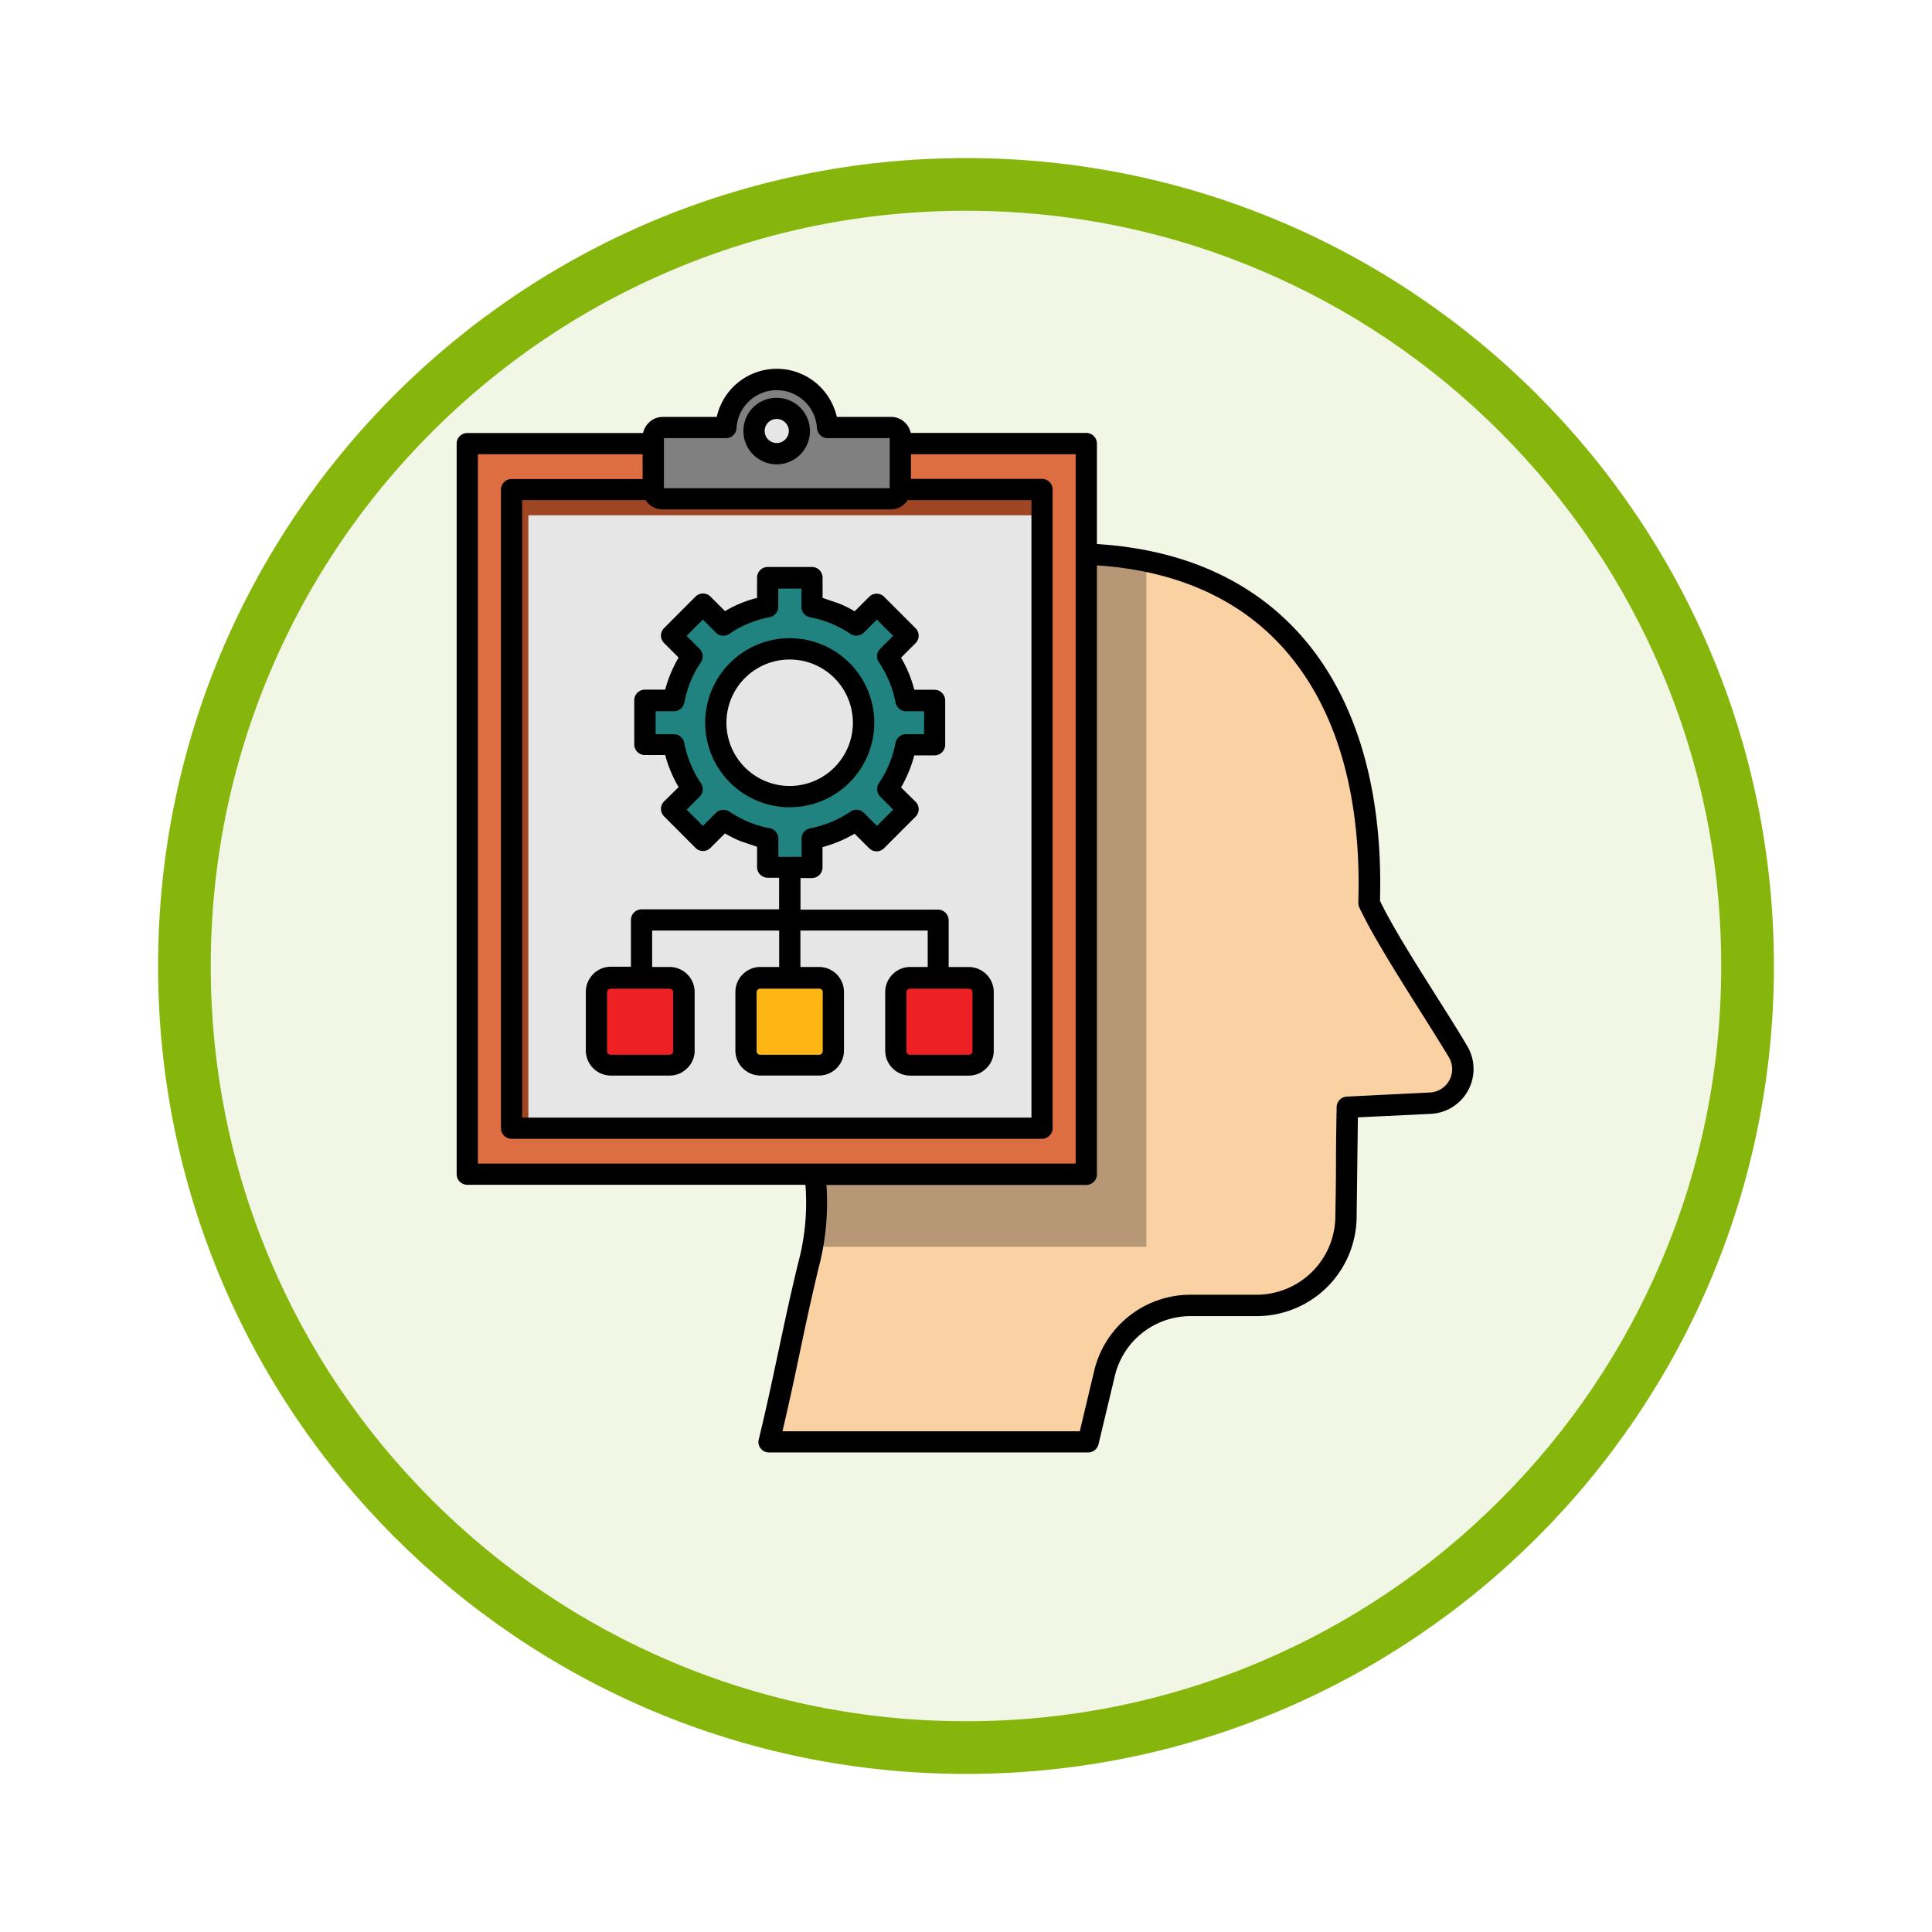 <svg xmlns="http://www.w3.org/2000/svg" xmlns:xlink="http://www.w3.org/1999/xlink" width="110" height="110" viewBox="0 0 110 110">
  <defs>
    <filter id="Trazado_982547" x="0" y="0" width="110" height="110" filterUnits="userSpaceOnUse">
      <feOffset dy="3" input="SourceAlpha"/>
      <feGaussianBlur stdDeviation="3" result="blur"/>
      <feFlood flood-opacity="0.161"/>
      <feComposite operator="in" in2="blur"/>
      <feComposite in="SourceGraphic"/>
    </filter>
  </defs>
  <g id="Grupo_1178761" data-name="Grupo 1178761" transform="translate(-6656 -3340)">
    <g id="Grupo_1177568" data-name="Grupo 1177568" transform="translate(6278.539 -11717)">
      <g id="Grupo_1173147" data-name="Grupo 1173147" transform="translate(386.461 15063)">
        <g id="Grupo_1163801" data-name="Grupo 1163801" transform="translate(0 0)">
          <g id="Grupo_1163014" data-name="Grupo 1163014">
            <g id="Grupo_1157015" data-name="Grupo 1157015" transform="translate(0 0)">
              <g id="Grupo_1155792" data-name="Grupo 1155792" transform="translate(0 0)">
                <g id="Grupo_1154703" data-name="Grupo 1154703">
                  <g id="Grupo_1150789" data-name="Grupo 1150789">
                    <g id="Grupo_1154212" data-name="Grupo 1154212">
                      <g id="Grupo_1152583" data-name="Grupo 1152583">
                        <g id="Grupo_1146973" data-name="Grupo 1146973" transform="translate(0 0)">
                          <g id="Grupo_1146954" data-name="Grupo 1146954">
                            <g transform="matrix(1, 0, 0, 1, -9, -6)" filter="url(#Trazado_982547)">
                              <g id="Trazado_982547-2" data-name="Trazado 982547" transform="translate(9 6)" fill="#f2f7e5">
                                <path d="M 46 90.5 C 39.992 90.5 34.164 89.324 28.679 87.003 C 23.38 84.762 18.621 81.553 14.534 77.466 C 10.446 73.379 7.238 68.62 4.996 63.321 C 2.676 57.836 1.5 52.008 1.5 46 C 1.5 39.992 2.676 34.164 4.996 28.679 C 7.238 23.38 10.446 18.621 14.534 14.534 C 18.621 10.446 23.38 7.238 28.679 4.996 C 34.164 2.676 39.992 1.5 46 1.5 C 52.008 1.5 57.836 2.676 63.321 4.996 C 68.62 7.238 73.379 10.446 77.466 14.534 C 81.554 18.621 84.762 23.38 87.004 28.679 C 89.324 34.164 90.5 39.992 90.5 46 C 90.5 52.008 89.324 57.836 87.004 63.321 C 84.762 68.62 81.554 73.379 77.466 77.466 C 73.379 81.553 68.62 84.762 63.321 87.003 C 57.836 89.324 52.008 90.5 46 90.5 Z" stroke="none"/>
                                <path d="M 46 3 C 40.194 3 34.563 4.136 29.263 6.378 C 24.143 8.544 19.544 11.644 15.594 15.594 C 11.644 19.544 8.544 24.143 6.378 29.263 C 4.137 34.563 3 40.194 3 46 C 3 51.806 4.137 57.437 6.378 62.737 C 8.544 67.857 11.644 72.455 15.594 76.405 C 19.544 80.355 24.143 83.456 29.263 85.622 C 34.563 87.863 40.194 89 46 89 C 51.806 89 57.437 87.863 62.737 85.622 C 67.857 83.456 72.456 80.355 76.406 76.405 C 80.356 72.455 83.456 67.857 85.622 62.737 C 87.864 57.437 89 51.806 89 46 C 89 40.194 87.864 34.563 85.622 29.263 C 83.456 24.143 80.356 19.544 76.406 15.594 C 72.456 11.644 67.857 8.544 62.737 6.378 C 57.437 4.136 51.806 3 46 3 M 46 -7.62939453125e-06 C 71.405 -7.62939453125e-06 92 20.595 92 46 C 92 71.405 71.405 92 46 92 C 20.595 92 7.62939453125e-06 71.405 7.62939453125e-06 46 C 7.62939453125e-06 20.595 20.595 -7.62939453125e-06 46 -7.62939453125e-06 Z" stroke="none" fill="#86b60c"/>
                              </g>
                            </g>
                          </g>
                        </g>
                      </g>
                    </g>
                  </g>
                </g>
              </g>
            </g>
          </g>
        </g>
      </g>
    </g>
    <g id="concept_9445846" transform="translate(6660.6 3354.974)">
      <g id="Grupo_1178760" data-name="Grupo 1178760" transform="translate(21.449 6.627)">
        <path id="Trazado_1038808" data-name="Trazado 1038808" d="M150.034,91.4c11.822,0,17.449,8.058,17.055,19.881,1.037,2.209,3.369,5.64,5.084,8.49a1.821,1.821,0,0,1,.012,1.888,1.9,1.9,0,0,1-1.629,1.012c-1.752.074-3.665.16-4.714.234-.049,2.863-.037,3.48-.086,6.331a5.08,5.08,0,0,1-5.035,4.949h-3.8a5.052,5.052,0,0,0-4.911,3.887c-.309,1.3-.617,2.579-.926,3.875H132.917c1.012-4.245,1.209-5.775,2.221-10.021,1.95-8.145-2.332-8.12-4.7-15.043-4.072-11.9-.37-25.483,19.6-25.483Z" transform="translate(-115.739 -81.466)" fill="#fad1a2" fill-rule="evenodd"/>
        <path id="Trazado_1038809" data-name="Trazado 1038809" d="M150.577,91.225h.012c.173,0,.346.012.518.012h.025c.16.012.321.012.481.025h.062l.457.037.086.012.407.037a.419.419,0,0,0,.123.012l.346.037c.062.012.123.012.185.025.1.012.2.037.3.049.074.012.148.025.234.037s.16.025.234.037.185.037.271.049l.185.037c.111.025.21.049.309.062l.148.037v38.947H135.534c-.025-.16-.049-.321-.086-.494,1.061-6.627-2.814-7.046-5.01-13.488-4.072-11.909-.37-25.5,19.6-25.5A3.908,3.908,0,0,0,150.577,91.225Z" transform="translate(-115.739 -81.291)" fill="#b79876" fill-rule="evenodd"/>
        <path id="Trazado_1038810" data-name="Trazado 1038810" d="M21.8,40.5H57.044V82.1H21.8Z" transform="translate(-21.8 -36.847)" fill="#dd6e42" fill-rule="evenodd"/>
        <path id="Trazado_1038811" data-name="Trazado 1038811" d="M42.1,61.7H72.31V98.067H42.1Z" transform="translate(-39.595 -55.431)" fill="#9e4623" fill-rule="evenodd"/>
        <path id="Trazado_1038812" data-name="Trazado 1038812" d="M54.5,73.6H83.179v34.911H54.5Z" transform="translate(-50.465 -65.863)" fill="#e6e6e6" fill-rule="evenodd"/>
        <path id="Trazado_1038813" data-name="Trazado 1038813" d="M108.043,13.64h3.6a2.892,2.892,0,0,1,5.775,0h3.616a.548.548,0,0,1,.543.543v2.986a.537.537,0,0,1-.543.531H108.043a.545.545,0,0,1-.543-.531V14.183A.548.548,0,0,1,108.043,13.64Z" transform="translate(-96.924 -10.9)" fill="gray" fill-rule="evenodd"/>
        <path id="Trazado_1038814" data-name="Trazado 1038814" d="M155.3,24.3a1.3,1.3,0,1,1-1.3,1.283A1.3,1.3,0,0,1,155.3,24.3Z" transform="translate(-137.686 -22.646)" fill="#e6e6e6" fill-rule="evenodd"/>
        <path id="Trazado_1038815" data-name="Trazado 1038815" d="M120.112,109.4v2.53H118.47a6.616,6.616,0,0,1-1.049,2.517l1.16,1.16-1.789,1.789-1.16-1.16a6.7,6.7,0,0,1-2.517,1.049v1.641h-2.53v-1.641a6.616,6.616,0,0,1-2.517-1.049l-1.16,1.16L105.13,115.6l1.16-1.16a6.7,6.7,0,0,1-1.049-2.517H103.6V109.4h1.654a6.427,6.427,0,0,1,1.049-2.517l-1.16-1.16,1.789-1.789,1.16,1.16a6.7,6.7,0,0,1,2.517-1.049V102.4h2.53v1.641a6.427,6.427,0,0,1,2.517,1.049l1.16-1.16,1.789,1.789-1.16,1.16a6.7,6.7,0,0,1,1.049,2.517Zm-4.048,1.259a4.208,4.208,0,1,1-4.208-4.208A4.213,4.213,0,0,1,116.064,110.656Z" transform="translate(-93.505 -91.108)" fill="#208380" fill-rule="evenodd"/>
        <path id="Trazado_1038816" data-name="Trazado 1038816" d="M154.559,287.1h-3.344a.822.822,0,0,0-.814.815v3.344a.814.814,0,0,0,.814.815h3.344a.814.814,0,0,0,.814-.815v-3.344A.822.822,0,0,0,154.559,287.1Z" transform="translate(-134.53 -253.016)" fill="#fdb614" fill-rule="evenodd"/>
        <path id="Trazado_1038817" data-name="Trazado 1038817" d="M85.471,287.1H82.114a.814.814,0,0,0-.814.815v3.344a.814.814,0,0,0,.814.815h3.344a.814.814,0,0,0,.814-.815v-3.344A.8.8,0,0,0,85.471,287.1Z" transform="translate(-73.957 -253.016)" fill="#ed2024" fill-rule="evenodd"/>
        <path id="Trazado_1038818" data-name="Trazado 1038818" d="M223.559,287.1h-3.344a.814.814,0,0,0-.814.815v3.344a.814.814,0,0,0,.814.815h3.344a.814.814,0,0,0,.814-.815v-3.344A.806.806,0,0,0,223.559,287.1Z" transform="translate(-195.015 -253.016)" fill="#ed2024" fill-rule="evenodd"/>
      </g>
      <path id="Trazado_1038819" data-name="Trazado 1038819" d="M49.215,24.916v2.517a.606.606,0,0,1-.6.6h-1.16a7.4,7.4,0,0,1-.753,1.826l.827.814a.6.6,0,0,1,0,.851L45.735,33.32a.6.6,0,0,1-.851,0l-.827-.827a7.435,7.435,0,0,1-1.826.765v1.16a.606.606,0,0,1-.6.6h-.654v1.8h7.836a.606.606,0,0,1,.6.6v2.666h1.148a1.427,1.427,0,0,1,1.419,1.419v3.344a1.377,1.377,0,0,1-.42,1,1.4,1.4,0,0,1-1,.42H47.216A1.427,1.427,0,0,1,45.8,44.858V41.514a1.427,1.427,0,0,1,.42-1.012,1.4,1.4,0,0,1,1-.42h1V38.009H40.972v2.073h1.061A1.419,1.419,0,0,1,43.452,41.5v3.344a1.427,1.427,0,0,1-1.419,1.419H38.689a1.427,1.427,0,0,1-1.419-1.419V41.5a1.427,1.427,0,0,1,1.419-1.419h1.074V38.009H32.531v2.073h1A1.427,1.427,0,0,1,34.95,41.5v3.344a1.377,1.377,0,0,1-.42,1,1.4,1.4,0,0,1-1,.42H30.174a1.427,1.427,0,0,1-1.419-1.419V41.5a1.427,1.427,0,0,1,.42-1.012,1.4,1.4,0,0,1,1-.42h1.148V37.4a.606.606,0,0,1,.6-.6h7.836V35h-.654a.606.606,0,0,1-.6-.6v-1.16l-.938-.321a5.971,5.971,0,0,1-.889-.444l-.827.827a.6.6,0,0,1-.851,0L33.21,31.506a.6.6,0,0,1,0-.851l.827-.814a7.435,7.435,0,0,1-.765-1.826h-1.16a.606.606,0,0,1-.6-.6V24.891a.606.606,0,0,1,.6-.6h1.16a7.435,7.435,0,0,1,.765-1.826l-.827-.827a.6.6,0,0,1,0-.851L35,18.993a.6.6,0,0,1,.851,0l.827.827a6.956,6.956,0,0,1,1.826-.753v-1.16a.606.606,0,0,1,.6-.6h2.53a.606.606,0,0,1,.6.6v1.16l.938.321a5.971,5.971,0,0,1,.889.444l.827-.827a.6.6,0,0,1,.852,0l1.789,1.789a.6.6,0,0,1,0,.851l-.827.827a6.956,6.956,0,0,1,.753,1.826h1.16A.614.614,0,0,1,49.215,24.916Zm-1.2,1.913V25.521H46.982a.6.6,0,0,1-.592-.494,6.16,6.16,0,0,0-.926-2.258.6.6,0,0,1,.049-.8l.74-.74-.926-.926-.74.74a.613.613,0,0,1-.765.074,6.289,6.289,0,0,0-1.1-.592,6,6,0,0,0-1.16-.346.612.612,0,0,1-.531-.6V18.536h-1.32v1.037a.6.6,0,0,1-.494.592,6.16,6.16,0,0,0-2.258.926.6.6,0,0,1-.8-.049l-.74-.74-.926.926.74.74a.615.615,0,0,1,.074.765,6.061,6.061,0,0,0-.938,2.258.612.612,0,0,1-.6.531H32.729v1.308h1.037a.6.6,0,0,1,.592.494,6.16,6.16,0,0,0,.926,2.258.6.6,0,0,1-.049.8l-.74.74.926.926.74-.74a.613.613,0,0,1,.765-.074,6.289,6.289,0,0,0,1.1.592,6,6,0,0,0,1.16.346.612.612,0,0,1,.531.6v1.037h1.32V32.777a.6.6,0,0,1,.494-.592,6.16,6.16,0,0,0,2.258-.926.6.6,0,0,1,.8.049l.74.74.926-.926-.74-.74a.615.615,0,0,1-.074-.765,6.062,6.062,0,0,0,.938-2.258.612.612,0,0,1,.6-.531Zm-2.838-.654a4.813,4.813,0,1,1-4.813-4.813A4.819,4.819,0,0,1,45.18,26.175ZM42.91,28.717a3.6,3.6,0,1,0-5.1,0A3.6,3.6,0,0,0,42.91,28.717Zm7.651,12.6H47.216a.211.211,0,0,0-.21.21v3.344a.208.208,0,0,0,.21.21h3.344a.211.211,0,0,0,.21-.21V41.526A.216.216,0,0,0,50.561,41.317Zm-17.042,0H30.174a.211.211,0,0,0-.21.21v3.344a.208.208,0,0,0,.21.21h3.344a.211.211,0,0,0,.21-.21V41.526A.208.208,0,0,0,33.518,41.317Zm8.515,0H38.689a.208.208,0,0,0-.21.21v3.344a.208.208,0,0,0,.21.21h3.344a.208.208,0,0,0,.21-.21V41.526A.2.2,0,0,0,42.033,41.317ZM39.615,7.676a1.894,1.894,0,1,1-1.888,1.888,1.88,1.88,0,0,1,1.888-1.888Zm.494,1.407a.685.685,0,1,0,0,.963A.671.671,0,0,0,40.108,9.083Zm-6.985-.321h3.085a3.5,3.5,0,0,1,5.825-1.777,3.564,3.564,0,0,1,1.012,1.777H46.13a1.149,1.149,0,0,1,1.123.913h10a.606.606,0,0,1,.6.6v5.726c5.331.333,9.329,2.369,12.032,5.689,2.9,3.579,4.257,8.638,4.085,14.623.7,1.456,1.95,3.431,3.2,5.417.629,1,1.271,2,1.789,2.888a2.557,2.557,0,0,1-2.1,3.826l-4.146.2-.074,5.775a5.691,5.691,0,0,1-5.652,5.541h-3.8a4.434,4.434,0,0,0-4.319,3.431l-.926,3.875a.608.608,0,0,1-.592.457H39.183a.6.6,0,0,1-.568-.8c.494-2.049.79-3.492,1.1-4.936s.6-2.863,1.123-5.023a13.2,13.2,0,0,0,.42-4.48H22a.606.606,0,0,1-.6-.6V10.28a.606.606,0,0,1,.6-.6H32.013a1.162,1.162,0,0,1,.309-.568,1.092,1.092,0,0,1,.8-.346Zm14.142,2.123v1.407h7.466a.606.606,0,0,1,.6.6V49.264a.606.606,0,0,1-.6.6H24.522a.606.606,0,0,1-.6-.6V12.9a.606.606,0,0,1,.6-.6h7.466V10.885H22.609v40.39H56.644V10.885ZM47.081,13.5a1.157,1.157,0,0,1-.963.531H33.123a1.141,1.141,0,0,1-.963-.531H25.127V48.659h29V13.5ZM36.739,9.972H33.2v2.851H46.056V9.972H42.515a.607.607,0,0,1-.6-.568,2.294,2.294,0,0,0-4.578-.037A.6.6,0,0,1,36.739,9.972Zm21.115,7.244V51.892a.606.606,0,0,1-.6.6h-14.8A14.543,14.543,0,0,1,42,57.248c-.926,3.887-1.16,5.479-2.049,9.268H56.879l.814-3.418a5.636,5.636,0,0,1,5.492-4.356h3.8a4.49,4.49,0,0,0,4.443-4.356c.025-1.432.037-2.3.037-3.159s.012-1.728.037-3.122a.614.614,0,0,1,.555-.642l4.739-.234a1.332,1.332,0,0,0,1.111-1.987c-1.555-2.579-4.06-6.306-5.109-8.54a.673.673,0,0,1-.062-.271c.185-5.763-1.074-10.588-3.813-13.969-2.456-3.048-6.146-4.924-11.069-5.245Z" transform="translate(0)"/>
    </g>
  </g>
</svg>
